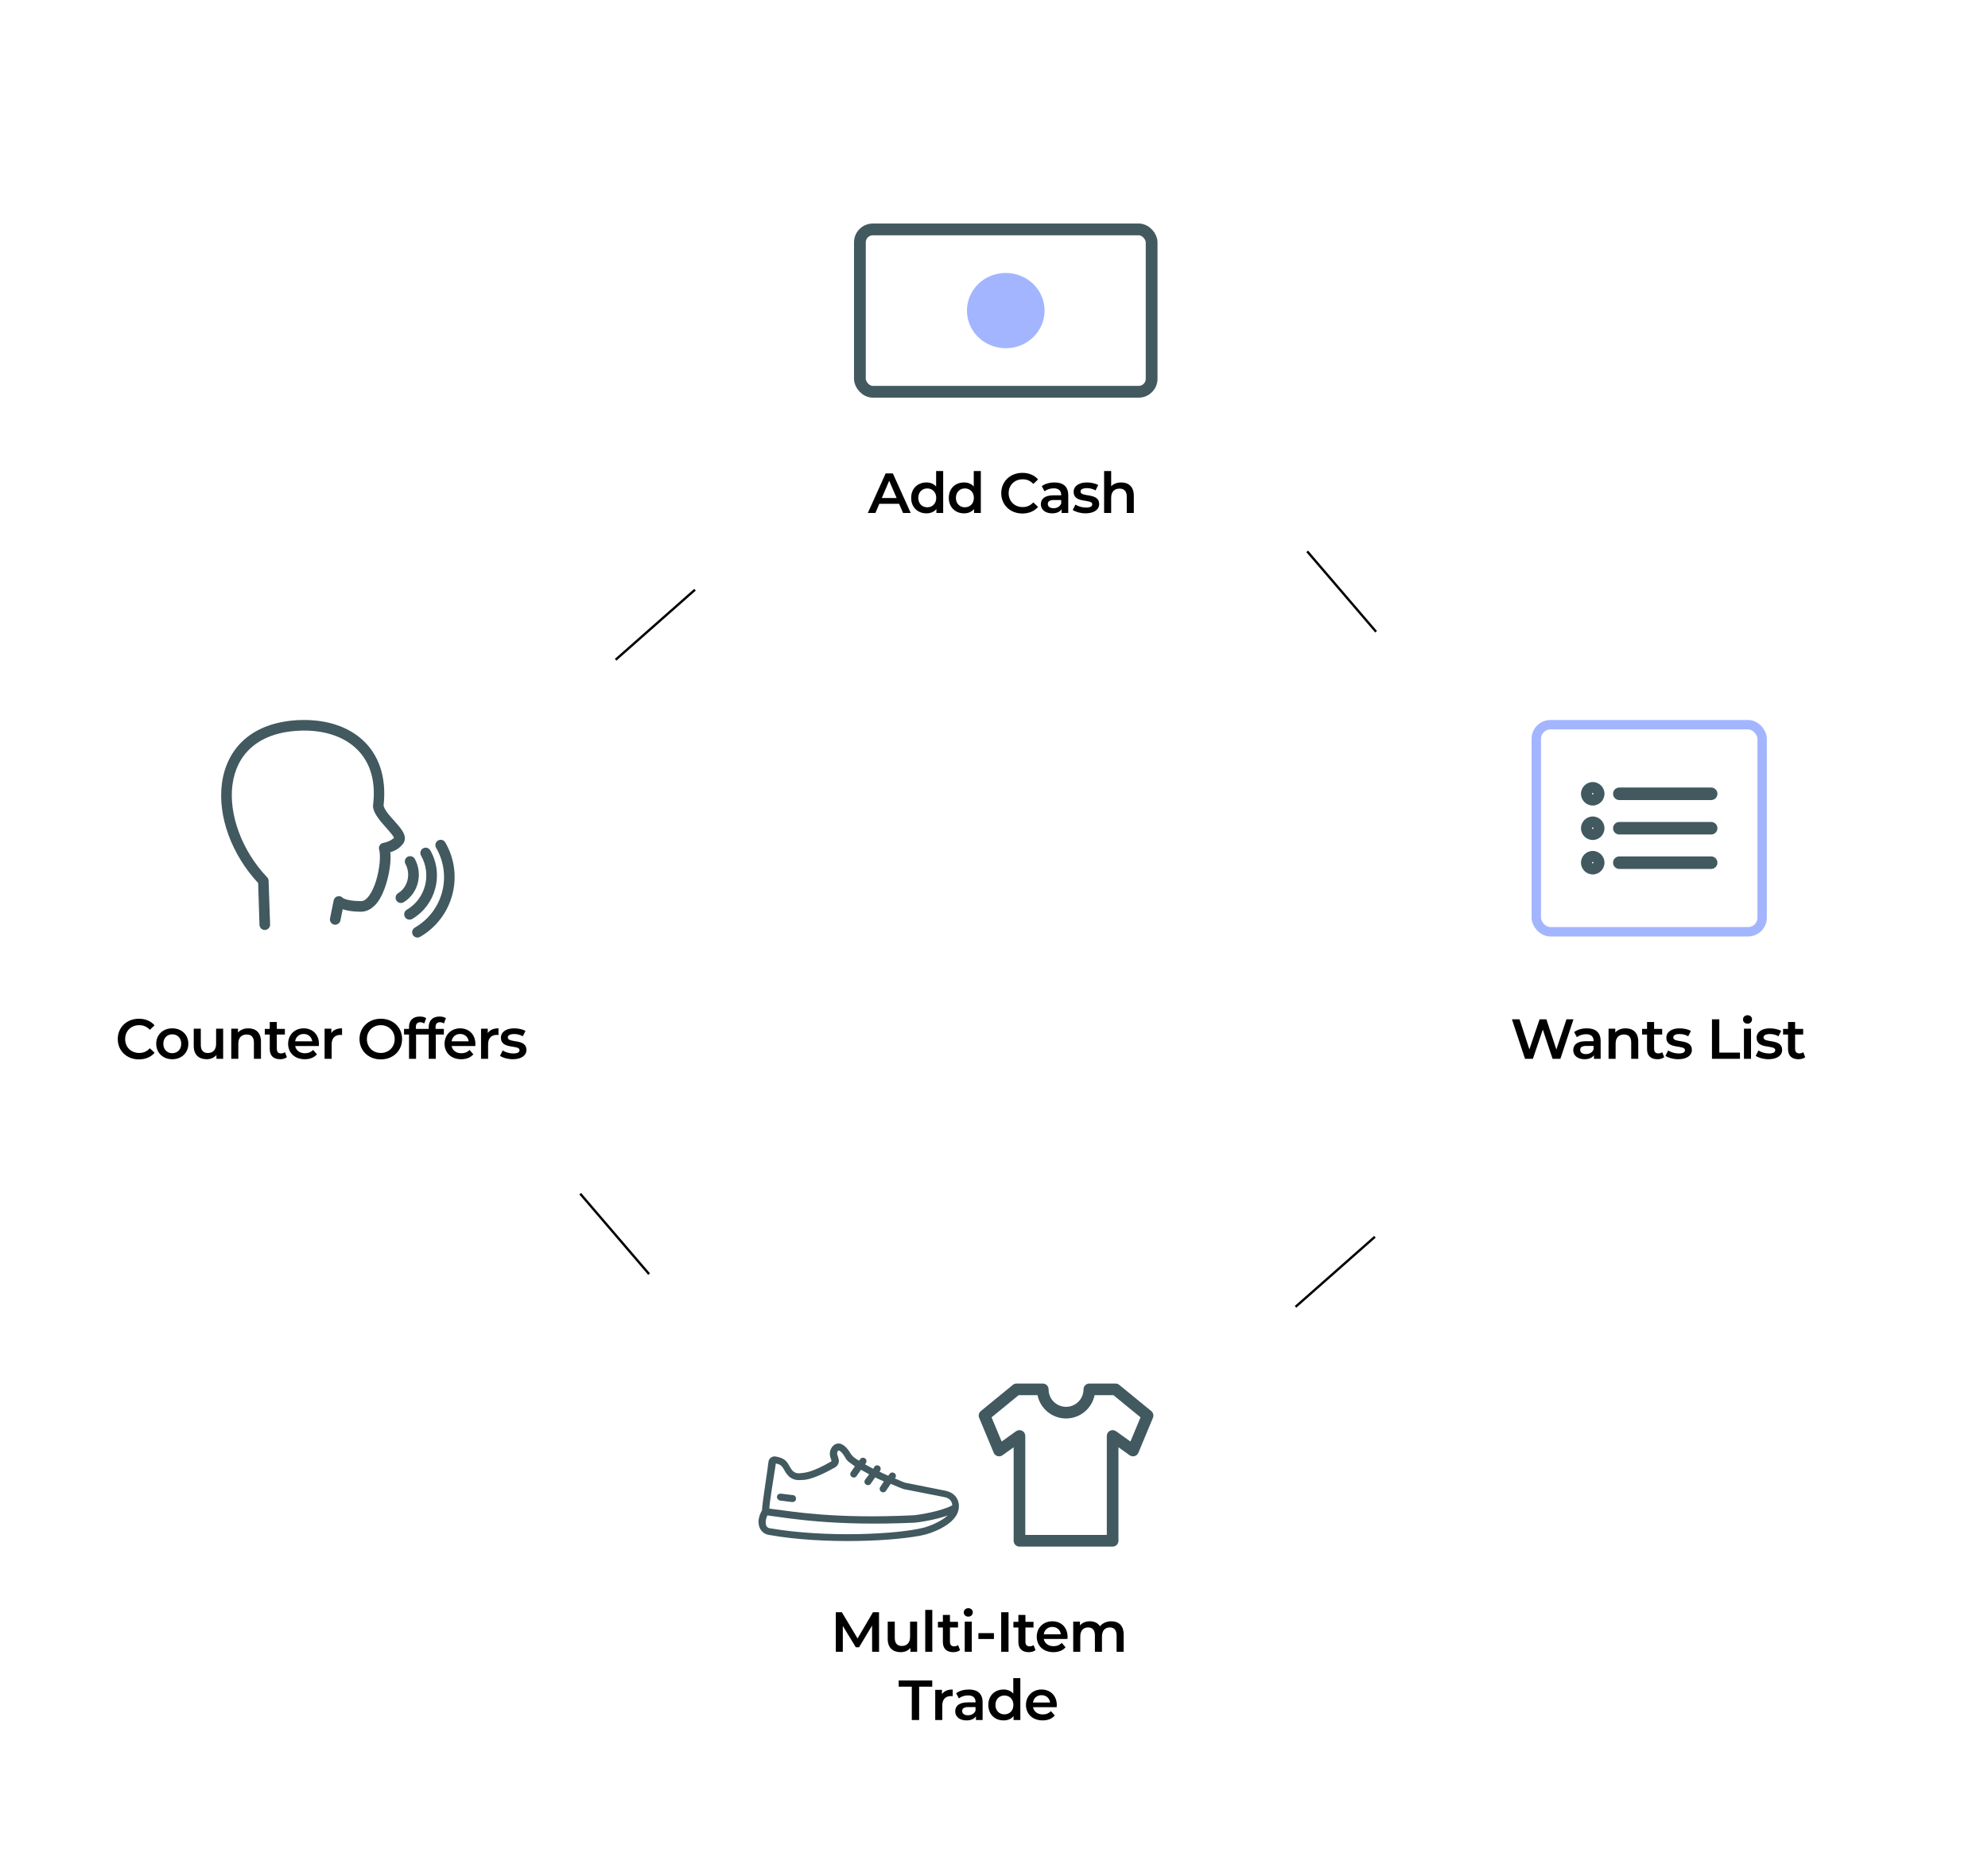 <svg width="845" height="791" viewBox="0 0 845 791" fill="none" xmlns="http://www.w3.org/2000/svg">
<g filter="url(#filter0_d_0_1)">
<circle cx="428" cy="143" r="140" fill="white"/>
</g>
<path d="M383.832 218H387.096L379.512 201.2H376.44L368.88 218H372.096L373.752 214.112H382.152L383.832 218ZM374.808 211.664L377.952 204.32L381.12 211.664H374.808ZM397.899 200.192V206.768C396.891 205.592 395.427 205.04 393.771 205.04C390.051 205.04 387.291 207.608 387.291 211.592C387.291 215.576 390.051 218.168 393.771 218.168C395.523 218.168 397.011 217.568 398.019 216.344V218H400.899V200.192H397.899ZM394.131 215.6C391.971 215.6 390.315 214.04 390.315 211.592C390.315 209.144 391.971 207.584 394.131 207.584C396.291 207.584 397.947 209.144 397.947 211.592C397.947 214.04 396.291 215.6 394.131 215.6ZM413.896 200.192V206.768C412.888 205.592 411.424 205.04 409.768 205.04C406.048 205.04 403.288 207.608 403.288 211.592C403.288 215.576 406.048 218.168 409.768 218.168C411.52 218.168 413.008 217.568 414.016 216.344V218H416.896V200.192H413.896ZM410.128 215.6C407.968 215.6 406.312 214.04 406.312 211.592C406.312 209.144 407.968 207.584 410.128 207.584C412.288 207.584 413.944 209.144 413.944 211.592C413.944 214.04 412.288 215.6 410.128 215.6ZM434.557 218.24C437.317 218.24 439.669 217.256 441.229 215.432L439.213 213.512C437.989 214.856 436.477 215.504 434.725 215.504C431.245 215.504 428.725 213.056 428.725 209.6C428.725 206.144 431.245 203.696 434.725 203.696C436.477 203.696 437.989 204.344 439.213 205.664L441.229 203.768C439.669 201.944 437.317 200.96 434.581 200.96C429.421 200.96 425.581 204.584 425.581 209.6C425.581 214.616 429.421 218.24 434.557 218.24ZM448.23 205.04C446.166 205.04 444.174 205.568 442.806 206.624L443.982 208.808C444.942 208.016 446.43 207.536 447.87 207.536C450.006 207.536 451.062 208.568 451.062 210.32V210.512H447.75C443.862 210.512 442.422 212.192 442.422 214.328C442.422 216.56 444.27 218.168 447.198 218.168C449.118 218.168 450.51 217.544 451.23 216.44V218H454.062V210.488C454.062 206.792 451.926 205.04 448.23 205.04ZM447.822 215.984C446.286 215.984 445.374 215.288 445.374 214.208C445.374 213.272 445.926 212.504 447.966 212.504H451.062V213.992C450.558 215.312 449.286 215.984 447.822 215.984ZM461.392 218.168C464.992 218.168 467.2 216.608 467.2 214.208C467.2 209.192 459.28 211.496 459.28 208.904C459.28 208.064 460.144 207.464 461.968 207.464C463.192 207.464 464.416 207.704 465.64 208.424L466.792 206.144C465.64 205.448 463.696 205.04 461.992 205.04C458.536 205.04 456.352 206.624 456.352 209.048C456.352 214.16 464.272 211.856 464.272 214.304C464.272 215.192 463.48 215.72 461.584 215.72C459.976 215.72 458.248 215.192 457.12 214.448L455.968 216.728C457.12 217.544 459.256 218.168 461.392 218.168ZM476.575 205.04C474.799 205.04 473.287 205.616 472.303 206.672V200.192H469.303V218H472.303V211.52C472.303 208.952 473.743 207.656 475.879 207.656C477.799 207.656 478.927 208.76 478.927 211.04V218H481.927V210.656C481.927 206.792 479.647 205.04 476.575 205.04Z" fill="black"/>
<rect x="365.5" y="97.5" width="124" height="69" rx="5.5" stroke="#41595F" stroke-width="5"/>
<ellipse cx="427.5" cy="132" rx="16.5" ry="16" fill="#A3B5FF"/>
<g filter="url(#filter1_d_0_1)">
<circle cx="144" cy="386" r="140" fill="white"/>
</g>
<g filter="url(#filter2_d_0_1)">
<circle cx="416" cy="646" r="140" fill="white"/>
</g>
<g filter="url(#filter3_d_0_1)">
<circle cx="701" cy="386" r="140" fill="white"/>
</g>
<line x1="261.669" y1="280.399" x2="295.412" y2="250.626" stroke="black"/>
<line x1="550.669" y1="555.399" x2="584.412" y2="525.626" stroke="black"/>
<line x1="275.909" y1="541.493" x2="246.624" y2="507.327" stroke="black"/>
<line x1="584.909" y1="268.493" x2="555.624" y2="234.327" stroke="black"/>
<path d="M59.032 450.24C61.792 450.24 64.144 449.256 65.704 447.432L63.688 445.512C62.464 446.856 60.952 447.504 59.2 447.504C55.72 447.504 53.2 445.056 53.2 441.6C53.2 438.144 55.72 435.696 59.2 435.696C60.952 435.696 62.464 436.344 63.688 437.664L65.704 435.768C64.144 433.944 61.792 432.96 59.056 432.96C53.896 432.96 50.056 436.584 50.056 441.6C50.056 446.616 53.896 450.24 59.032 450.24ZM73.217 450.168C77.201 450.168 80.057 447.432 80.057 443.592C80.057 439.752 77.201 437.04 73.217 437.04C69.281 437.04 66.401 439.752 66.401 443.592C66.401 447.432 69.281 450.168 73.217 450.168ZM73.217 447.6C71.057 447.6 69.425 446.04 69.425 443.592C69.425 441.144 71.057 439.584 73.217 439.584C75.401 439.584 77.033 441.144 77.033 443.592C77.033 446.04 75.401 447.6 73.217 447.6ZM91.853 437.184V443.664C91.853 446.232 90.438 447.528 88.35 447.528C86.454 447.528 85.35 446.424 85.35 444.096V437.184H82.35V444.504C82.35 448.368 84.582 450.168 87.87 450.168C89.525 450.168 91.037 449.544 91.998 448.368V450H94.853V437.184H91.853ZM105.573 437.04C103.701 437.04 102.141 437.664 101.157 438.84V437.184H98.301V450H101.301V443.52C101.301 440.952 102.741 439.656 104.877 439.656C106.797 439.656 107.925 440.76 107.925 443.04V450H110.925V442.656C110.925 438.792 108.645 437.04 105.573 437.04ZM121.115 447.168C120.659 447.528 120.059 447.696 119.435 447.696C118.283 447.696 117.659 447.024 117.659 445.776V439.68H121.091V437.28H117.659V434.352H114.659V437.28H112.547V439.68H114.659V445.848C114.659 448.68 116.267 450.168 119.075 450.168C120.155 450.168 121.235 449.88 121.955 449.304L121.115 447.168ZM135.569 443.664C135.569 439.656 132.833 437.04 129.089 437.04C125.273 437.04 122.465 439.776 122.465 443.592C122.465 447.408 125.249 450.168 129.545 450.168C131.753 450.168 133.553 449.448 134.705 448.08L133.097 446.232C132.185 447.168 131.057 447.624 129.617 447.624C127.385 447.624 125.825 446.424 125.465 444.552H135.521C135.545 444.264 135.569 443.904 135.569 443.664ZM129.089 439.44C131.057 439.44 132.473 440.712 132.713 442.56H125.441C125.729 440.688 127.145 439.44 129.089 439.44ZM140.827 439.056V437.184H137.971V450H140.971V443.784C140.971 441.168 142.411 439.824 144.691 439.824C144.907 439.824 145.123 439.848 145.387 439.896V437.04C143.251 437.04 141.691 437.712 140.827 439.056ZM161.858 450.24C167.066 450.24 170.906 446.592 170.906 441.6C170.906 436.608 167.066 432.96 161.858 432.96C156.65 432.96 152.81 436.632 152.81 441.6C152.81 446.568 156.65 450.24 161.858 450.24ZM161.858 447.504C158.474 447.504 155.954 445.032 155.954 441.6C155.954 438.168 158.474 435.696 161.858 435.696C165.242 435.696 167.762 438.168 167.762 441.6C167.762 445.032 165.242 447.504 161.858 447.504ZM178.653 434.448C179.277 434.448 179.853 434.664 180.309 434.976L181.149 432.72C180.477 432.24 179.469 432.024 178.437 432.024C175.461 432.024 173.853 433.776 173.853 436.464V437.28H171.741V439.68H173.853V450H176.853V439.68H180.285V437.28H176.757V436.512C176.757 435.144 177.405 434.448 178.653 434.448ZM187.032 434.448C187.656 434.448 188.232 434.664 188.688 434.976L189.528 432.72C188.856 432.24 187.848 432.024 186.816 432.024C183.84 432.024 182.232 433.776 182.232 436.464V437.28H180.12V439.68H182.232V450H185.232V439.68H188.664V437.28H185.136V436.512C185.136 435.144 185.784 434.448 187.032 434.448ZM202.064 443.664C202.064 439.656 199.328 437.04 195.584 437.04C191.768 437.04 188.96 439.776 188.96 443.592C188.96 447.408 191.744 450.168 196.04 450.168C198.248 450.168 200.048 449.448 201.2 448.08L199.592 446.232C198.68 447.168 197.552 447.624 196.112 447.624C193.88 447.624 192.32 446.424 191.96 444.552H202.016C202.04 444.264 202.064 443.904 202.064 443.664ZM195.584 439.44C197.552 439.44 198.968 440.712 199.208 442.56H191.936C192.224 440.688 193.64 439.44 195.584 439.44ZM207.322 439.056V437.184H204.466V450H207.466V443.784C207.466 441.168 208.906 439.824 211.186 439.824C211.402 439.824 211.618 439.848 211.882 439.896V437.04C209.746 437.04 208.186 437.712 207.322 439.056ZM217.954 450.168C221.554 450.168 223.762 448.608 223.762 446.208C223.762 441.192 215.842 443.496 215.842 440.904C215.842 440.064 216.706 439.464 218.53 439.464C219.754 439.464 220.978 439.704 222.202 440.424L223.354 438.144C222.202 437.448 220.258 437.04 218.554 437.04C215.098 437.04 212.914 438.624 212.914 441.048C212.914 446.16 220.834 443.856 220.834 446.304C220.834 447.192 220.042 447.72 218.146 447.72C216.538 447.72 214.81 447.192 213.682 446.448L212.53 448.728C213.682 449.544 215.818 450.168 217.954 450.168Z" fill="black"/>
<path d="M373.649 702L373.625 685.2H371.057L364.505 696.336L357.833 685.2H355.265V702H358.241V691.008L363.761 700.08H365.153L370.673 690.864L370.697 702H373.649ZM386.827 689.184V695.664C386.827 698.232 385.411 699.528 383.323 699.528C381.427 699.528 380.323 698.424 380.323 696.096V689.184H377.323V696.504C377.323 700.368 379.555 702.168 382.843 702.168C384.499 702.168 386.011 701.544 386.971 700.368V702H389.827V689.184H386.827ZM393.275 702H396.275V684.192H393.275V702ZM407.23 699.168C406.774 699.528 406.174 699.696 405.55 699.696C404.398 699.696 403.774 699.024 403.774 697.776V691.68H407.206V689.28H403.774V686.352H400.774V689.28H398.662V691.68H400.774V697.848C400.774 700.68 402.382 702.168 405.19 702.168C406.27 702.168 407.35 701.88 408.07 701.304L407.23 699.168ZM411.569 687.072C412.697 687.072 413.489 686.256 413.489 685.2C413.489 684.216 412.673 683.472 411.569 683.472C410.465 683.472 409.649 684.264 409.649 685.272C409.649 686.28 410.465 687.072 411.569 687.072ZM410.057 702H413.057V689.184H410.057V702ZM415.867 696.576H422.467V694.08H415.867V696.576ZM425.557 702H428.677V685.2H425.557V702ZM439.317 699.168C438.861 699.528 438.261 699.696 437.637 699.696C436.485 699.696 435.861 699.024 435.861 697.776V691.68H439.293V689.28H435.861V686.352H432.861V689.28H430.749V691.68H432.861V697.848C432.861 700.68 434.469 702.168 437.277 702.168C438.357 702.168 439.437 701.88 440.157 701.304L439.317 699.168ZM453.771 695.664C453.771 691.656 451.035 689.04 447.291 689.04C443.475 689.04 440.667 691.776 440.667 695.592C440.667 699.408 443.451 702.168 447.747 702.168C449.955 702.168 451.755 701.448 452.907 700.08L451.299 698.232C450.387 699.168 449.259 699.624 447.819 699.624C445.587 699.624 444.027 698.424 443.667 696.552H453.723C453.747 696.264 453.771 695.904 453.771 695.664ZM447.291 691.44C449.259 691.44 450.675 692.712 450.915 694.56H443.643C443.931 692.688 445.347 691.44 447.291 691.44ZM472.349 689.04C470.309 689.04 468.581 689.856 467.549 691.176C466.661 689.736 465.101 689.04 463.229 689.04C461.477 689.04 459.989 689.664 459.029 690.816V689.184H456.173V702H459.173V695.496C459.173 692.952 460.517 691.656 462.509 691.656C464.333 691.656 465.389 692.76 465.389 695.04V702H468.389V695.496C468.389 692.952 469.757 691.656 471.725 691.656C473.549 691.656 474.605 692.76 474.605 695.04V702H477.605V694.656C477.605 690.792 475.445 689.04 472.349 689.04ZM387.561 731H390.681V716.84H396.25V714.2H381.993V716.84H387.561V731ZM400.374 720.056V718.184H397.518V731H400.518V724.784C400.518 722.168 401.958 720.824 404.238 720.824C404.454 720.824 404.67 720.848 404.934 720.896V718.04C402.798 718.04 401.238 718.712 400.374 720.056ZM411.825 718.04C409.761 718.04 407.769 718.568 406.401 719.624L407.577 721.808C408.537 721.016 410.025 720.536 411.465 720.536C413.601 720.536 414.657 721.568 414.657 723.32V723.512H411.345C407.457 723.512 406.017 725.192 406.017 727.328C406.017 729.56 407.865 731.168 410.793 731.168C412.713 731.168 414.105 730.544 414.825 729.44V731H417.657V723.488C417.657 719.792 415.521 718.04 411.825 718.04ZM411.417 728.984C409.881 728.984 408.969 728.288 408.969 727.208C408.969 726.272 409.521 725.504 411.561 725.504H414.657V726.992C414.153 728.312 412.881 728.984 411.417 728.984ZM430.696 713.192V719.768C429.688 718.592 428.224 718.04 426.568 718.04C422.848 718.04 420.088 720.608 420.088 724.592C420.088 728.576 422.848 731.168 426.568 731.168C428.32 731.168 429.808 730.568 430.816 729.344V731H433.696V713.192H430.696ZM426.928 728.6C424.768 728.6 423.112 727.04 423.112 724.592C423.112 722.144 424.768 720.584 426.928 720.584C429.088 720.584 430.744 722.144 430.744 724.592C430.744 727.04 429.088 728.6 426.928 728.6ZM449.189 724.664C449.189 720.656 446.453 718.04 442.709 718.04C438.893 718.04 436.085 720.776 436.085 724.592C436.085 728.408 438.869 731.168 443.165 731.168C445.373 731.168 447.173 730.448 448.325 729.08L446.717 727.232C445.805 728.168 444.677 728.624 443.237 728.624C441.005 728.624 439.445 727.424 439.085 725.552H449.141C449.165 725.264 449.189 724.904 449.189 724.664ZM442.709 720.44C444.677 720.44 446.093 721.712 446.333 723.56H439.061C439.349 721.688 440.765 720.44 442.709 720.44Z" fill="black"/>
<path d="M665.832 433.2L661.536 446.04L657.288 433.2H654.408L650.064 445.968L645.888 433.2H642.648L648.216 450H651.552L655.776 437.568L659.928 450H663.24L668.808 433.2H665.832ZM674.517 437.04C672.453 437.04 670.461 437.568 669.093 438.624L670.269 440.808C671.229 440.016 672.717 439.536 674.157 439.536C676.293 439.536 677.349 440.568 677.349 442.32V442.512H674.037C670.149 442.512 668.709 444.192 668.709 446.328C668.709 448.56 670.557 450.168 673.485 450.168C675.405 450.168 676.797 449.544 677.517 448.44V450H680.349V442.488C680.349 438.792 678.213 437.04 674.517 437.04ZM674.109 447.984C672.573 447.984 671.661 447.288 671.661 446.208C671.661 445.272 672.213 444.504 674.253 444.504H677.349V445.992C676.845 447.312 675.573 447.984 674.109 447.984ZM690.991 437.04C689.119 437.04 687.559 437.664 686.575 438.84V437.184H683.719V450H686.719V443.52C686.719 440.952 688.159 439.656 690.295 439.656C692.215 439.656 693.343 440.76 693.343 443.04V450H696.343V442.656C696.343 438.792 694.063 437.04 690.991 437.04ZM706.533 447.168C706.077 447.528 705.477 447.696 704.853 447.696C703.701 447.696 703.077 447.024 703.077 445.776V439.68H706.509V437.28H703.077V434.352H700.077V437.28H697.965V439.68H700.077V445.848C700.077 448.68 701.685 450.168 704.493 450.168C705.573 450.168 706.653 449.88 707.373 449.304L706.533 447.168ZM713.321 450.168C716.921 450.168 719.129 448.608 719.129 446.208C719.129 441.192 711.209 443.496 711.209 440.904C711.209 440.064 712.073 439.464 713.897 439.464C715.121 439.464 716.345 439.704 717.569 440.424L718.721 438.144C717.569 437.448 715.625 437.04 713.921 437.04C710.465 437.04 708.281 438.624 708.281 441.048C708.281 446.16 716.201 443.856 716.201 446.304C716.201 447.192 715.409 447.72 713.513 447.72C711.905 447.72 710.177 447.192 709.049 446.448L707.897 448.728C709.049 449.544 711.185 450.168 713.321 450.168ZM727.673 450H739.577V447.36H730.793V433.2H727.673V450ZM742.784 435.072C743.912 435.072 744.704 434.256 744.704 433.2C744.704 432.216 743.888 431.472 742.784 431.472C741.68 431.472 740.864 432.264 740.864 433.272C740.864 434.28 741.68 435.072 742.784 435.072ZM741.272 450H744.272V437.184H741.272V450ZM751.69 450.168C755.29 450.168 757.498 448.608 757.498 446.208C757.498 441.192 749.578 443.496 749.578 440.904C749.578 440.064 750.442 439.464 752.266 439.464C753.49 439.464 754.714 439.704 755.938 440.424L757.09 438.144C755.938 437.448 753.994 437.04 752.29 437.04C748.834 437.04 746.65 438.624 746.65 441.048C746.65 446.16 754.57 443.856 754.57 446.304C754.57 447.192 753.778 447.72 751.882 447.72C750.274 447.72 748.546 447.192 747.418 446.448L746.266 448.728C747.418 449.544 749.554 450.168 751.69 450.168ZM766.465 447.168C766.009 447.528 765.409 447.696 764.785 447.696C763.633 447.696 763.009 447.024 763.009 445.776V439.68H766.441V437.28H763.009V434.352H760.009V437.28H757.897V439.68H760.009V445.848C760.009 448.68 761.617 450.168 764.425 450.168C765.505 450.168 766.585 449.88 767.305 449.304L766.465 447.168Z" fill="black"/>
<path d="M128.792 306.003C128.14 306.011 127.476 306.007 126.818 306.039C116.796 306.537 109.069 309.613 103.665 314.461C98.261 319.31 95.255 325.883 94.326 332.999C92.499 346.983 98.45 363.172 109.726 375.29L110.29 393.051C110.33 394.297 111.37 395.275 112.616 395.237C113.863 395.198 114.84 394.157 114.802 392.911L114.167 374.338C114.154 373.788 113.941 373.261 113.568 372.858C102.778 361.593 97.171 346.046 98.801 333.564C99.616 327.324 102.169 321.873 106.696 317.81C111.223 313.749 117.802 311.009 127.03 310.551C136.65 310.073 145.238 312.554 150.994 317.74C156.751 322.927 159.957 330.851 158.572 342.198C158.544 342.349 158.532 342.503 158.536 342.656C158.697 344.646 159.712 346.257 160.827 347.802C161.942 349.346 163.262 350.789 164.457 352.137C165.653 353.484 166.725 354.745 167.241 355.59C167.404 355.856 167.401 355.95 167.453 356.083C165.938 357.67 163.083 358.198 163.083 358.198C162.402 358.269 161.79 358.646 161.421 359.221C161.051 359.797 160.962 360.51 161.179 361.158C161.407 361.835 161.599 363.954 161.391 366.374C161.183 368.795 160.677 371.617 159.876 374.233C159.074 376.848 157.975 379.253 156.774 380.824C155.574 382.394 154.497 383.008 153.391 382.974C153.38 382.973 153.368 382.973 153.356 382.974C149.657 382.958 147.595 382.449 146.589 382.057C146.086 381.861 145.825 381.695 145.743 381.634C145.181 380.986 144.3 380.714 143.47 380.931C142.64 381.148 142.005 381.816 141.831 382.656L140.316 390.127C140.144 390.73 140.231 391.377 140.555 391.913C140.88 392.45 141.413 392.826 142.026 392.955C142.639 393.082 143.279 392.948 143.79 392.586C144.302 392.224 144.639 391.665 144.722 391.044L145.673 386.427C147.343 386.98 149.654 387.462 153.25 387.484C153.274 387.485 153.296 387.483 153.321 387.484C156.237 387.546 158.674 385.788 160.369 383.572C162.078 381.338 163.269 378.493 164.175 375.537C165.08 372.581 165.665 369.517 165.902 366.762C166.048 365.068 166.035 363.561 165.902 362.181C167.566 361.708 169.622 360.795 171.329 358.586C172.007 357.709 172.191 356.503 172.034 355.59C171.878 354.677 171.511 353.931 171.082 353.229C170.225 351.824 169.053 350.506 167.84 349.141C166.628 347.775 165.359 346.408 164.457 345.158C163.563 343.921 163.096 342.815 163.047 342.304C163.046 342.298 163.047 342.274 163.047 342.269C164.415 330.041 160.805 320.501 154.025 314.391C147.585 308.589 138.567 305.891 128.792 306.003ZM187.012 356.929C186.254 357.031 185.6 357.509 185.273 358.199C184.946 358.889 184.99 359.697 185.39 360.348C192.276 372.248 188.228 387.38 176.298 394.251C175.225 394.876 174.858 396.252 175.479 397.329C176.099 398.406 177.474 398.778 178.554 398.162C192.593 390.075 197.411 372.105 189.303 358.093C188.856 357.265 187.943 356.802 187.012 356.929ZM180.633 360.277C179.881 360.374 179.227 360.842 178.893 361.523C178.56 362.205 178.591 363.008 178.976 363.661C183.566 371.729 180.841 381.994 172.915 386.638C171.841 387.274 171.482 388.658 172.113 389.734C172.743 390.811 174.125 391.176 175.205 390.55C185.251 384.663 188.71 371.613 182.923 361.44C182.476 360.613 181.564 360.15 180.633 360.277ZM174.077 363.872C173.323 363.953 172.66 364.407 172.312 365.081C171.964 365.756 171.979 366.559 172.351 367.22C174.707 371.557 173.273 377.108 169.284 379.555C168.754 379.858 168.369 380.363 168.218 380.955C168.066 381.547 168.161 382.175 168.481 382.695C168.801 383.216 169.318 383.584 169.915 383.716C170.511 383.849 171.136 383.733 171.646 383.396C177.774 379.638 179.818 371.483 176.333 365.07C175.902 364.243 175.005 363.767 174.077 363.872Z" fill="#41595F"/>
<rect x="653" y="308" width="96" height="88" rx="6" stroke="#A3B5FF" stroke-width="4"/>
<path d="M676.991 332.367C674.24 332.367 672 334.606 672 337.358C672 340.111 674.24 342.349 676.991 342.349C679.742 342.349 681.982 340.111 681.982 337.358C681.982 334.607 679.742 332.367 676.991 332.367ZM676.658 337.358C676.658 337.174 676.807 337.026 676.99 337.026C677.174 337.026 677.323 337.175 677.323 337.358C677.323 337.725 676.658 337.725 676.658 337.358H676.658Z" fill="#41595F"/>
<path d="M676.991 347.008C674.24 347.008 672 349.246 672 351.999C672 354.752 674.24 356.99 676.991 356.99C679.742 356.99 681.982 354.752 681.982 351.999C681.982 349.246 679.742 347.008 676.991 347.008ZM676.658 351.999C676.658 351.815 676.807 351.667 676.99 351.667C677.174 351.667 677.323 351.816 677.323 351.999C677.323 352.365 676.658 352.365 676.658 351.999H676.658Z" fill="#41595F"/>
<path d="M676.991 361.648C674.24 361.648 672 363.887 672 366.64C672 369.392 674.24 371.631 676.991 371.631C679.742 371.631 681.982 369.392 681.982 366.64C681.982 363.887 679.742 361.648 676.991 361.648ZM676.658 366.64C676.658 366.456 676.807 366.307 676.99 366.307C677.174 366.307 677.323 366.457 677.323 366.64C677.323 367.005 676.658 367.005 676.658 366.64H676.658Z" fill="#41595F"/>
<path d="M688.295 340.02H727.332C728.802 340.02 729.994 338.827 729.994 337.358C729.994 335.888 728.801 334.696 727.332 334.696L688.295 334.695C686.825 334.695 685.633 335.888 685.633 337.357C685.633 338.827 686.824 340.02 688.295 340.02V340.02Z" fill="#41595F"/>
<path d="M727.332 349.336H688.295C686.825 349.336 685.633 350.529 685.633 351.998C685.633 353.467 686.826 354.659 688.295 354.659H727.332C728.802 354.659 729.994 353.466 729.994 351.998C729.995 350.528 728.804 349.336 727.333 349.336H727.332Z" fill="#41595F"/>
<path d="M727.332 363.977H688.295C686.825 363.977 685.633 365.17 685.633 366.638C685.633 368.108 686.826 369.3 688.295 369.3H727.332C728.802 369.3 729.994 368.107 729.994 366.638C729.995 365.17 728.804 363.977 727.333 363.977H727.332Z" fill="#41595F"/>
<path d="M401.865 633.556L385.686 630.327L384.745 630.163C384.225 630.024 382.58 629.288 380.317 628.301L380.541 628.104C381.001 627.498 380.856 626.432 380.139 626.071C379.534 625.61 378.468 625.755 378.106 626.472L377.534 627.176C376.297 626.676 375.172 626.078 373.836 625.466L374.073 625.058C374.533 624.452 374.389 623.386 373.672 623.024C373.066 622.564 372 622.709 371.639 623.426L371.165 624.242C370.04 623.643 368.816 622.933 367.691 622.334L368.039 621.827C368.5 621.222 368.355 620.156 367.638 619.794C367.033 619.334 365.967 619.478 365.605 620.195L365.145 620.8C365.046 620.688 364.836 620.676 364.737 620.564C363.921 620.09 363.316 619.63 362.612 619.058L361.822 618.163C360.578 616.077 358.729 613.531 356.512 613.499C354.197 613.354 352.118 616.184 352.888 619.085L353.414 620.808C353.513 620.92 353.401 621.019 353.289 621.118C344.848 625.98 342 625.908 340.19 626.112C337.315 626.462 336.38 624.501 335.617 623.185C334.571 621.324 333.722 619.685 329.748 619.015C328.288 618.712 326.847 619.784 326.656 621.147C326.17 625.555 323.98 638.628 323.882 641.899C320.803 647.202 322.955 651.669 326.718 652.326C350.338 656.548 381.82 655.026 393.412 652.157C399.004 650.604 407.07 646.669 407.537 640.886C407.879 638.794 406.977 634.616 401.865 633.557L401.865 633.556ZM329.774 621.976C331.965 622.43 332.347 623.088 333.209 624.515C333.973 625.831 335.644 629.529 340.539 628.989C344.861 629.153 351.315 625.646 354.927 623.652C356.243 622.889 356.868 621.343 356.427 619.942L355.901 618.218C355.644 617.251 356.118 616.435 356.538 616.461C356.959 616.488 358.17 617.409 359.401 619.705C359.782 620.363 360.276 620.922 360.881 621.382C361.585 621.955 362.401 622.428 363.105 623.001C363.204 623.112 363.204 623.112 363.414 623.125L361.671 625.658C361.211 626.264 361.355 627.329 362.072 627.691C362.678 628.151 363.744 628.007 364.105 627.29L365.961 624.658C367.086 625.257 368.309 625.967 369.435 626.566L367.705 628.889C367.244 629.494 367.389 630.56 368.106 630.922C368.711 631.382 369.777 631.238 370.139 630.521L371.994 627.889C373.33 628.501 374.455 629.099 375.692 629.599L374.172 631.934C373.712 632.539 373.857 633.605 374.574 633.967C375.179 634.427 376.245 634.282 376.607 633.565L378.587 630.624C381.469 631.861 383.633 632.736 383.844 632.749C383.942 632.861 384.054 632.763 384.153 632.874L401.483 636.281C404.095 636.761 404.72 638.597 404.753 639.761C400.05 642.321 390.122 643.92 388.003 644C355.147 645.541 338 642.569 326.993 641.142C327.19 637.984 328.558 629.615 329.775 621.977L329.774 621.976ZM392.642 649.256C381.582 652.053 351.574 653.667 327.211 649.504C324.908 649.149 325.204 646.103 326.178 644.05C335.823 645.286 353.686 648.621 388.016 647.17C390.345 647.104 397.819 645.88 402.793 644.077C400.096 646.656 394.898 648.656 392.642 649.256L392.642 649.256Z" fill="#41595F"/>
<path d="M331.536 637.725L336.674 638.363C337.517 638.416 338.286 637.935 338.339 637.093C338.391 636.251 337.911 635.481 337.069 635.429L331.931 634.791C331.088 634.738 330.319 635.219 330.266 636.061C330.115 636.791 330.806 637.574 331.536 637.725Z" fill="#41595F"/>
<path fill-rule="evenodd" clip-rule="evenodd" d="M490.059 602.565C490.48 601.555 490.188 600.389 489.342 599.697L475.729 588.559C475.289 588.198 474.734 588 474.163 588H463.025C461.659 588 460.55 589.109 460.55 590.475C460.55 594.574 457.224 597.9 453.125 597.9C449.026 597.9 445.7 594.574 445.7 590.475C445.7 589.109 444.591 588 443.225 588H432.088C431.516 588 430.962 588.198 430.521 588.559L416.908 599.697C416.062 600.389 415.77 601.555 416.191 602.565L422.378 617.415C422.668 618.11 423.259 618.635 423.985 618.843C424.71 619.049 425.487 618.915 426.101 618.477L430.85 615.084V654.825C430.85 656.191 431.959 657.3 433.325 657.3H472.925C474.291 657.3 475.4 656.191 475.4 654.825V615.084L480.149 618.477C480.763 618.915 481.541 619.049 482.265 618.843C482.991 618.635 483.582 618.11 483.872 617.415L490.059 602.565ZM484.783 602.362L480.499 612.643L474.363 608.26C473.608 607.723 472.616 607.649 471.791 608.075C470.967 608.498 470.45 609.347 470.45 610.275V652.35H435.8V610.275C435.8 609.347 435.283 608.498 434.459 608.075C433.634 607.649 432.642 607.723 431.887 608.26L425.751 612.643L421.467 602.362L432.971 592.95H440.997C442.146 598.595 447.143 602.85 453.125 602.85C459.107 602.85 464.104 598.595 465.252 592.95H473.279L484.783 602.362Z" fill="#41595F"/>
<defs>
<filter id="filter0_d_0_1" x="284" y="0" width="288" height="288" filterUnits="userSpaceOnUse" color-interpolation-filters="sRGB">
<feFlood flood-opacity="0" result="BackgroundImageFix"/>
<feColorMatrix in="SourceAlpha" type="matrix" values="0 0 0 0 0 0 0 0 0 0 0 0 0 0 0 0 0 0 127 0" result="hardAlpha"/>
<feOffset dy="1"/>
<feGaussianBlur stdDeviation="2"/>
<feComposite in2="hardAlpha" operator="out"/>
<feColorMatrix type="matrix" values="0 0 0 0 0 0 0 0 0 0 0 0 0 0 0 0 0 0 0.25 0"/>
<feBlend mode="normal" in2="BackgroundImageFix" result="effect1_dropShadow_0_1"/>
<feBlend mode="normal" in="SourceGraphic" in2="effect1_dropShadow_0_1" result="shape"/>
</filter>
<filter id="filter1_d_0_1" x="0" y="243" width="288" height="288" filterUnits="userSpaceOnUse" color-interpolation-filters="sRGB">
<feFlood flood-opacity="0" result="BackgroundImageFix"/>
<feColorMatrix in="SourceAlpha" type="matrix" values="0 0 0 0 0 0 0 0 0 0 0 0 0 0 0 0 0 0 127 0" result="hardAlpha"/>
<feOffset dy="1"/>
<feGaussianBlur stdDeviation="2"/>
<feComposite in2="hardAlpha" operator="out"/>
<feColorMatrix type="matrix" values="0 0 0 0 0 0 0 0 0 0 0 0 0 0 0 0 0 0 0.25 0"/>
<feBlend mode="normal" in2="BackgroundImageFix" result="effect1_dropShadow_0_1"/>
<feBlend mode="normal" in="SourceGraphic" in2="effect1_dropShadow_0_1" result="shape"/>
</filter>
<filter id="filter2_d_0_1" x="272" y="503" width="288" height="288" filterUnits="userSpaceOnUse" color-interpolation-filters="sRGB">
<feFlood flood-opacity="0" result="BackgroundImageFix"/>
<feColorMatrix in="SourceAlpha" type="matrix" values="0 0 0 0 0 0 0 0 0 0 0 0 0 0 0 0 0 0 127 0" result="hardAlpha"/>
<feOffset dy="1"/>
<feGaussianBlur stdDeviation="2"/>
<feComposite in2="hardAlpha" operator="out"/>
<feColorMatrix type="matrix" values="0 0 0 0 0 0 0 0 0 0 0 0 0 0 0 0 0 0 0.25 0"/>
<feBlend mode="normal" in2="BackgroundImageFix" result="effect1_dropShadow_0_1"/>
<feBlend mode="normal" in="SourceGraphic" in2="effect1_dropShadow_0_1" result="shape"/>
</filter>
<filter id="filter3_d_0_1" x="557" y="243" width="288" height="288" filterUnits="userSpaceOnUse" color-interpolation-filters="sRGB">
<feFlood flood-opacity="0" result="BackgroundImageFix"/>
<feColorMatrix in="SourceAlpha" type="matrix" values="0 0 0 0 0 0 0 0 0 0 0 0 0 0 0 0 0 0 127 0" result="hardAlpha"/>
<feOffset dy="1"/>
<feGaussianBlur stdDeviation="2"/>
<feComposite in2="hardAlpha" operator="out"/>
<feColorMatrix type="matrix" values="0 0 0 0 0 0 0 0 0 0 0 0 0 0 0 0 0 0 0.25 0"/>
<feBlend mode="normal" in2="BackgroundImageFix" result="effect1_dropShadow_0_1"/>
<feBlend mode="normal" in="SourceGraphic" in2="effect1_dropShadow_0_1" result="shape"/>
</filter>
</defs>
</svg>
